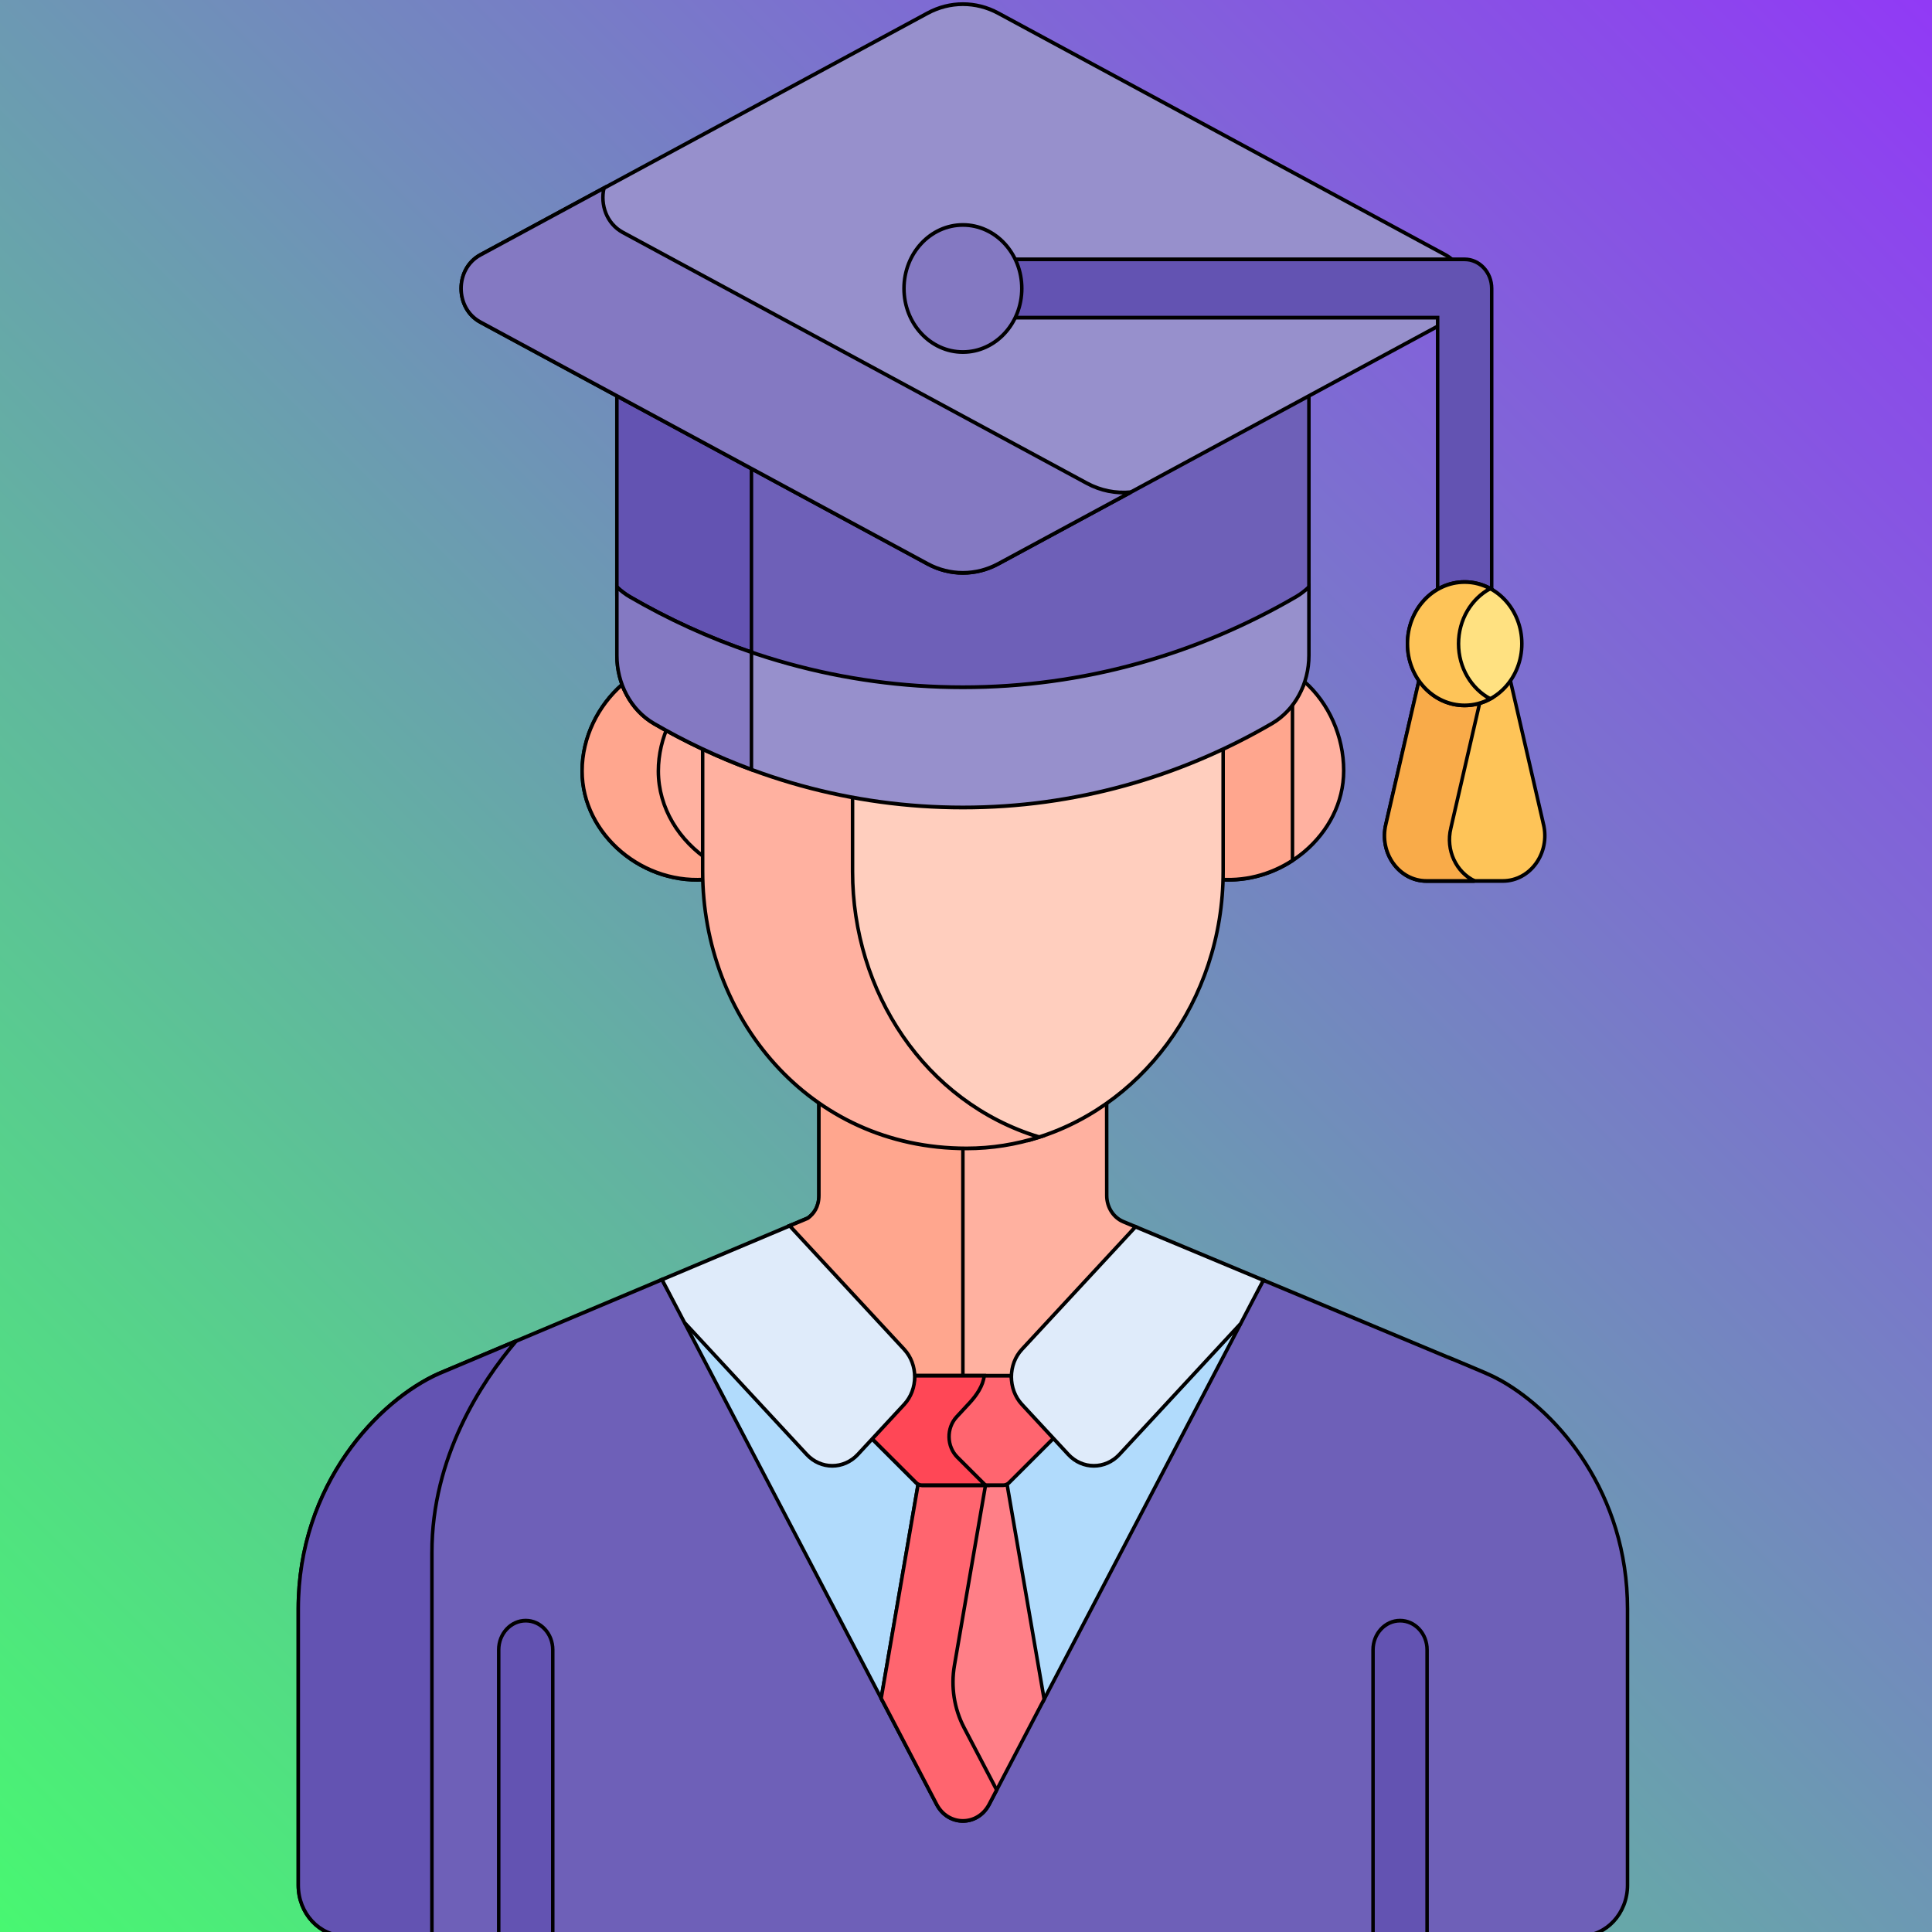 <svg width="512" height="512" xmlns="http://www.w3.org/2000/svg">
    <!-- Created with Method Draw - http://github.com/duopixel/Method-Draw/ -->
    <defs>
        <linearGradient y2="0" x2="1" y1="1" x1="0" id="svg_1">
            <stop offset="0" stop-opacity="0.996" stop-color="#47f870"/>
            <stop offset="1" stop-opacity="0.996" stop-color="#9138f6"/>
        </linearGradient>
    </defs>
    <g>
        <title>background</title>
        <rect fill="url(#svg_1)" id="canvas_background" height="514" width="514" y="-1" x="-1"/>
        <g display="none" overflow="visible" y="0" x="0" height="100%" width="100%" id="canvasGrid">
            <rect fill="url(#gridpattern)" stroke-width="0" y="0" x="0" height="100%" width="100%"/>
        </g>
    </g>
    <g>
        <title>Layer 1</title>
        <g stroke="null" id="svg_43">
            <g stroke="null"
               transform="matrix(0.927,0,0,1,-1568.272,-2477.817) "
               id="svg_6">
                <path stroke="null" id="svg_7" fill="#ffb1a0"
                      d="m2064.751,2658.522c-1.65,4.648 -4.917,6.577 -9.38,8.983c-4.532,2.444 -11.244,4.692 -15.99,6.763l0,34.558c0,0.653 -0.032,1.298 -0.049,1.946c18.873,2.007 36.572,-11.814 36.572,-28.711c-0.001,-9.155 -4.277,-17.886 -11.153,-23.539z"/>
                <path stroke="null" id="svg_8" fill="#ffa68e"
                      d="m2061.268,2663.715c-1.609,1.429 -3.592,2.547 -5.897,3.79c-4.532,2.444 -11.244,4.692 -15.991,6.763l0,34.558c0,0.653 -0.032,1.298 -0.049,1.946c7.93,0.843 15.647,-1.115 21.937,-4.916l0,-42.141z"/>
                <path stroke="null" id="svg_9" fill="#ffb1a0"
                      d="m1894.708,2674.268c-4.747,-2.07 -11.458,-4.319 -15.99,-6.763c-4.228,-2.28 -7.38,-3.921 -9.104,-8.255c-6.789,5.517 -11.428,13.894 -11.428,22.909c0,16.852 17.679,30.676 36.57,28.602c-0.017,-0.645 -0.047,-1.288 -0.047,-1.935l0,-34.558l-0.001,0z"/>
                <path stroke="null" id="svg_10" fill="#ffa68e"
                      d="m1894.708,2705.963c-8.731,-5.219 -14.726,-13.995 -14.726,-23.803c0,-4.444 1.132,-8.731 3.088,-12.599c-1.562,-0.67 -3.052,-1.353 -4.353,-2.055c-4.227,-2.28 -7.38,-3.921 -9.103,-8.255c-6.789,5.517 -11.428,13.894 -11.428,22.909c0,16.852 17.679,30.676 36.57,28.602c-0.017,-0.645 -0.047,-1.288 -0.047,-1.935l0,-2.864l-0.001,0z"/>
                <path stroke="null" id="svg_11" fill="#6e60b8"
                      d="m2120.79,2843.645c-3.06,-1.557 -4.35,-1.976 -14.385,-5.895l0,0.034c-12.545,-4.859 -34.152,-13.227 -53.458,-20.703l-78.407,131.711c-3.294,5.836 -11.699,5.837 -14.994,0.001l-78.529,-131.873l-63.753,24.899c-17.194,7.076 -40.217,29.341 -40.217,62.38l0,73.214c0,7.458 6.046,13.504 13.504,13.504l352.988,0c7.458,0 13.504,-6.046 13.504,-13.504l0,-73.214c-0.002,-30.556 -19.691,-51.922 -36.253,-60.554z"/>
                <path stroke="null" id="svg_12" fill="#b1dbfc"
                      d="m1990.108,2928.42l56.336,-99.816l-34.656,32.596c-4.019,4.02 -10.597,4.02 -14.616,0l-13.246,-11.184c-2.088,-2.088 -3.081,-4.866 -3,-7.617l-27.677,0c0.081,2.751 -0.912,5.529 -3,7.617l-13.245,10.154c-4.019,4.02 -10.597,4.02 -14.616,0l-34.926,-31.835l56.509,100.085l46.137,0z"/>
                <path stroke="null" id="svg_13" fill="#ffb1a0"
                      d="m1985.986,2837.46l30.413,-34.534c-1.82,-0.705 -3.034,-1.175 -3.484,-1.349c-2.85,-1.102 -4.744,-3.844 -4.752,-6.916l-0.02,-27.532c-26.14,17.105 -59.216,14.794 -82.262,-0.11l0,27.597c0,3.063 -1.473,4.868 -3.168,6.019l-5.198,2.03l30.674,34.795c1.932,1.932 2.925,4.454 3,7l31.797,0c0.076,-2.546 1.069,-5.068 3,-7z"/>
                <path stroke="null" id="svg_14" fill="#ffa68e"
                      d="m1967.044,2779.081c-14.834,-0.084 -29.323,-4.405 -41.163,-12.062l0,27.597c0,3.063 -1.473,4.868 -3.168,6.019l-5.198,2.03l30.674,34.795c1.932,1.932 2.925,4.454 3,7l15.855,0l0,-65.379z"/>
                <path stroke="null" id="svg_15" fill="#ff7f87"
                      d="m1979.521,2870.386l-25.136,0l-10.704,57.518l15.865,28.1c3.295,5.836 11.7,5.835 14.994,-0.001l15.729,-27.868l-10.748,-57.749z"/>
                <path stroke="null" id="svg_16" fill="#ff656f"
                      d="m1967.377,2935.663c-2.829,-5.012 -3.803,-10.86 -2.75,-16.518l9.074,-48.759l-19.316,0l-10.704,57.518l15.865,28.099c3.295,5.836 11.7,5.835 14.994,-0.001l2.16,-3.827l-9.323,-16.512z"/>
                <path stroke="null" id="svg_17" fill="#ff656f"
                      d="m1984.956,2850.016c-2.088,-2.088 -4.111,-4.866 -4.03,-7.617l-27.677,0c0.081,2.751 -1.942,5.529 -4.03,7.617l-8.633,8.632l13.102,12.124c0.447,0.414 1.034,0.644 1.644,0.644l23.239,0c0.61,0 1.197,-0.23 1.645,-0.645l13.237,-12.258l-8.497,-8.497z"/>
                <path stroke="null" id="svg_18" fill="#ff4756"
                      d="m1965.469,2863.995c-3.095,-2.864 -3.19,-7.727 -0.208,-10.709l3.664,-3.664c1.998,-1.997 3.922,-4.592 4.209,-7.223l-19.884,0c0.081,2.751 -1.942,5.529 -4.03,7.617l-8.633,8.632l13.102,12.124c0.447,0.414 1.034,0.644 1.644,0.644l18.156,0l-8.02,-7.421z"/>
                <path stroke="null" id="svg_19" fill="#dfebfa"
                      d="m1917.515,2802.665l-36.498,14.254l6.445,11.415l34.926,34.926c4.02,4.02 10.597,4.02 14.616,0l13.245,-13.245c4.02,-4.019 4.02,-10.597 0,-14.617l-32.734,-32.733z"/>
                <path stroke="null" id="svg_20" fill="#dfebfa"
                      d="m2016.4,2802.926l-32.474,32.473c-4.02,4.02 -4.02,10.597 0,14.617l13.245,13.245c4.02,4.02 10.597,4.02 14.616,0l34.656,-34.656l6.504,-11.524c-15.806,-6.122 -30.068,-11.646 -36.547,-14.155z"/>
                <path stroke="null" id="svg_21" fill="#ffcebe"
                      d="m1967.044,2688.722c-11.089,0 -21.945,-0.986 -32.497,-2.849l0,23.589c0,31.19 19.552,60.195 51.017,70.582c32.034,-7.855 55.877,-36.798 55.877,-71.218l0,-35.588c-22.792,9.943 -47.94,15.484 -74.397,15.484z"/>
                <g stroke="null" id="svg_22">
                    <path stroke="null" id="svg_23" fill="#ffb1a0"
                          d="m1935.501,2708.826l0,-22.79c-14.967,-2.562 -29.327,-6.898 -42.853,-12.798l0,35.588c0,38.328 30.031,73.335 75.458,73.335c7.201,0 14.156,-1.061 20.735,-3.004c-32.793,-9.237 -53.34,-38.638 -53.34,-70.331z"/>
                </g>
                <path stroke="null" id="svg_24" fill="#6353b2"
                      d="m2099.747,2990.916l0,-75.886c0,-4.267 -3.459,-7.726 -7.726,-7.726s-7.726,3.459 -7.726,7.726l0,75.886l15.452,0z"/>
                <path stroke="null" id="svg_25" fill="#6353b2"
                      d="m1849.794,2990.916l0,-75.886c0,-4.267 -3.459,-7.726 -7.726,-7.726s-7.726,3.459 -7.726,7.726l0,75.886l15.452,0z"/>
                <path stroke="null" id="svg_26" fill="#6e60b8"
                      d="m1977.137,2620.028c-6.352,3.183 -13.834,3.183 -20.186,0l-88.826,-44.505l0,59.929c1.126,0.958 2.323,1.843 3.654,2.561c28.357,15.291 60.788,23.994 95.264,23.994s66.907,-8.703 95.264,-23.994c1.331,-0.718 2.529,-1.603 3.654,-2.561l0,-59.93l-88.824,44.506z"/>
                <path stroke="null" id="svg_27" fill="#6353b2"
                      d="m1906.596,2594.798l-38.47,-19.275l0,59.929c1.126,0.958 2.323,1.843 3.654,2.561c11.027,5.946 22.676,10.881 34.816,14.71l0,-57.925z"/>
                <path stroke="null" id="svg_28" fill="#9790cc"
                      d="m2062.308,2635.953c-28.357,15.291 -60.787,23.993 -95.264,23.993s-66.907,-8.702 -95.264,-23.994c-1.332,-0.718 -2.529,-1.603 -3.655,-2.561l0,18.12c0,7.492 3.997,14.499 10.592,18.055c26.293,14.177 56.36,22.246 88.327,22.246s62.034,-8.069 88.327,-22.246c6.595,-3.556 10.592,-10.563 10.592,-18.055l0,-18.12c-1.126,0.959 -2.323,1.844 -3.655,2.562z"/>
                <path stroke="null" id="svg_29" fill="#8479c2"
                      d="m1906.596,2650.663c-12.139,-3.829 -23.789,-8.764 -34.816,-14.71c-1.332,-0.718 -2.529,-1.603 -3.654,-2.561l0,18.12c0,7.492 3.997,14.499 10.592,18.055c8.883,4.79 18.206,8.863 27.879,12.183l0,-31.087l-0.001,0z"/>
                <path stroke="null" id="svg_30" fill="#6353b2"
                      d="m1815.247,2889.23c0,-25.254 14.049,-45.082 24.085,-56.03l-22.068,8.619c-17.194,7.076 -40.217,29.341 -40.217,62.38l0,73.214c0,7.458 6.046,13.504 13.504,13.504l24.697,0c-0.001,-35.851 -0.001,-80.23 -0.001,-101.687z"/>
                <path stroke="null" id="svg_31" fill="#9790cc"
                      d="m2104.988,2545.361l-127.851,-64.058c-6.352,-3.183 -13.834,-3.183 -20.186,0l-127.851,64.058c-7.335,3.675 -7.335,14.144 0,17.819l127.851,64.058c6.352,3.183 13.834,3.183 20.186,0l127.851,-64.058c7.335,-3.675 7.335,-14.143 0,-17.819z"/>
                <path stroke="null" id="svg_32" fill="#8479c2"
                      d="m2002.488,2605.879l-132.66,-66.467c-4.681,-2.346 -6.471,-7.356 -5.394,-11.754l-35.334,17.704c-7.335,3.675 -7.335,14.144 0,17.819l127.851,64.058c6.352,3.183 13.834,3.183 20.186,0l37.889,-18.984c-4.265,0.378 -8.61,-0.407 -12.538,-2.376z"/>
                <g stroke="null" id="svg_33">
                    <path stroke="null" id="svg_34" fill="#6353b2"
                          d="m2110.489,2651.473c-4.267,0 -7.726,-3.459 -7.726,-7.726l0,-81.75l-122.491,0c-4.267,0 -7.726,-3.459 -7.726,-7.726s3.459,-7.726 7.726,-7.726l130.217,0c4.267,0 7.726,3.459 7.726,7.726l0,89.475c0.001,4.267 -3.459,7.727 -7.726,7.727z"/>
                </g>
                <g stroke="null" id="svg_35">
                    <g stroke="null" id="svg_36">
                        <path stroke="null" id="svg_37" fill="#fec458"
                              d="m2133.012,2696.227l-9.856,-39.663c-2.996,3.71 -7.526,6.131 -12.666,6.131s-9.67,-2.421 -12.666,-6.13l-9.856,39.663c-1.996,7.612 3.747,15.053 11.615,15.053l21.814,0c7.868,-0.001 13.61,-7.442 11.615,-15.054z"/>
                    </g>
                </g>
                <g stroke="null" id="svg_38">
                    <path stroke="null" id="svg_39" fill="#f9ab49"
                          d="m2106.545,2697.258l8.78,-35.332c-1.527,0.485 -3.144,0.77 -4.836,0.77c-5.14,0 -9.67,-2.421 -12.666,-6.13l-9.856,39.663c-1.995,7.612 3.747,15.053 11.615,15.053l13.741,0c-5.183,-2.288 -8.332,-8.096 -6.778,-14.024z"/>
                </g>
                <circle stroke="null" id="svg_40" r="16.841" fill="#8479c2" cy="2554.271" cx="1967.044"/>
                <circle stroke="null" id="svg_41" r="16.347" fill="#ffe181" cy="2648.409" cx="2110.489"/>
                <path stroke="null" id="svg_42" fill="#fec458"
                      d="m2108.737,2648.408c0,-6.402 3.689,-11.929 9.049,-14.612c-2.199,-1.1 -4.671,-1.735 -7.297,-1.735c-9.028,0 -16.347,7.318 -16.347,16.346s7.319,16.346 16.347,16.346c2.626,0 5.098,-0.634 7.297,-1.734c-5.36,-2.681 -9.049,-8.209 -9.049,-14.611z"/>
            </g>
        </g>
    </g>
</svg>